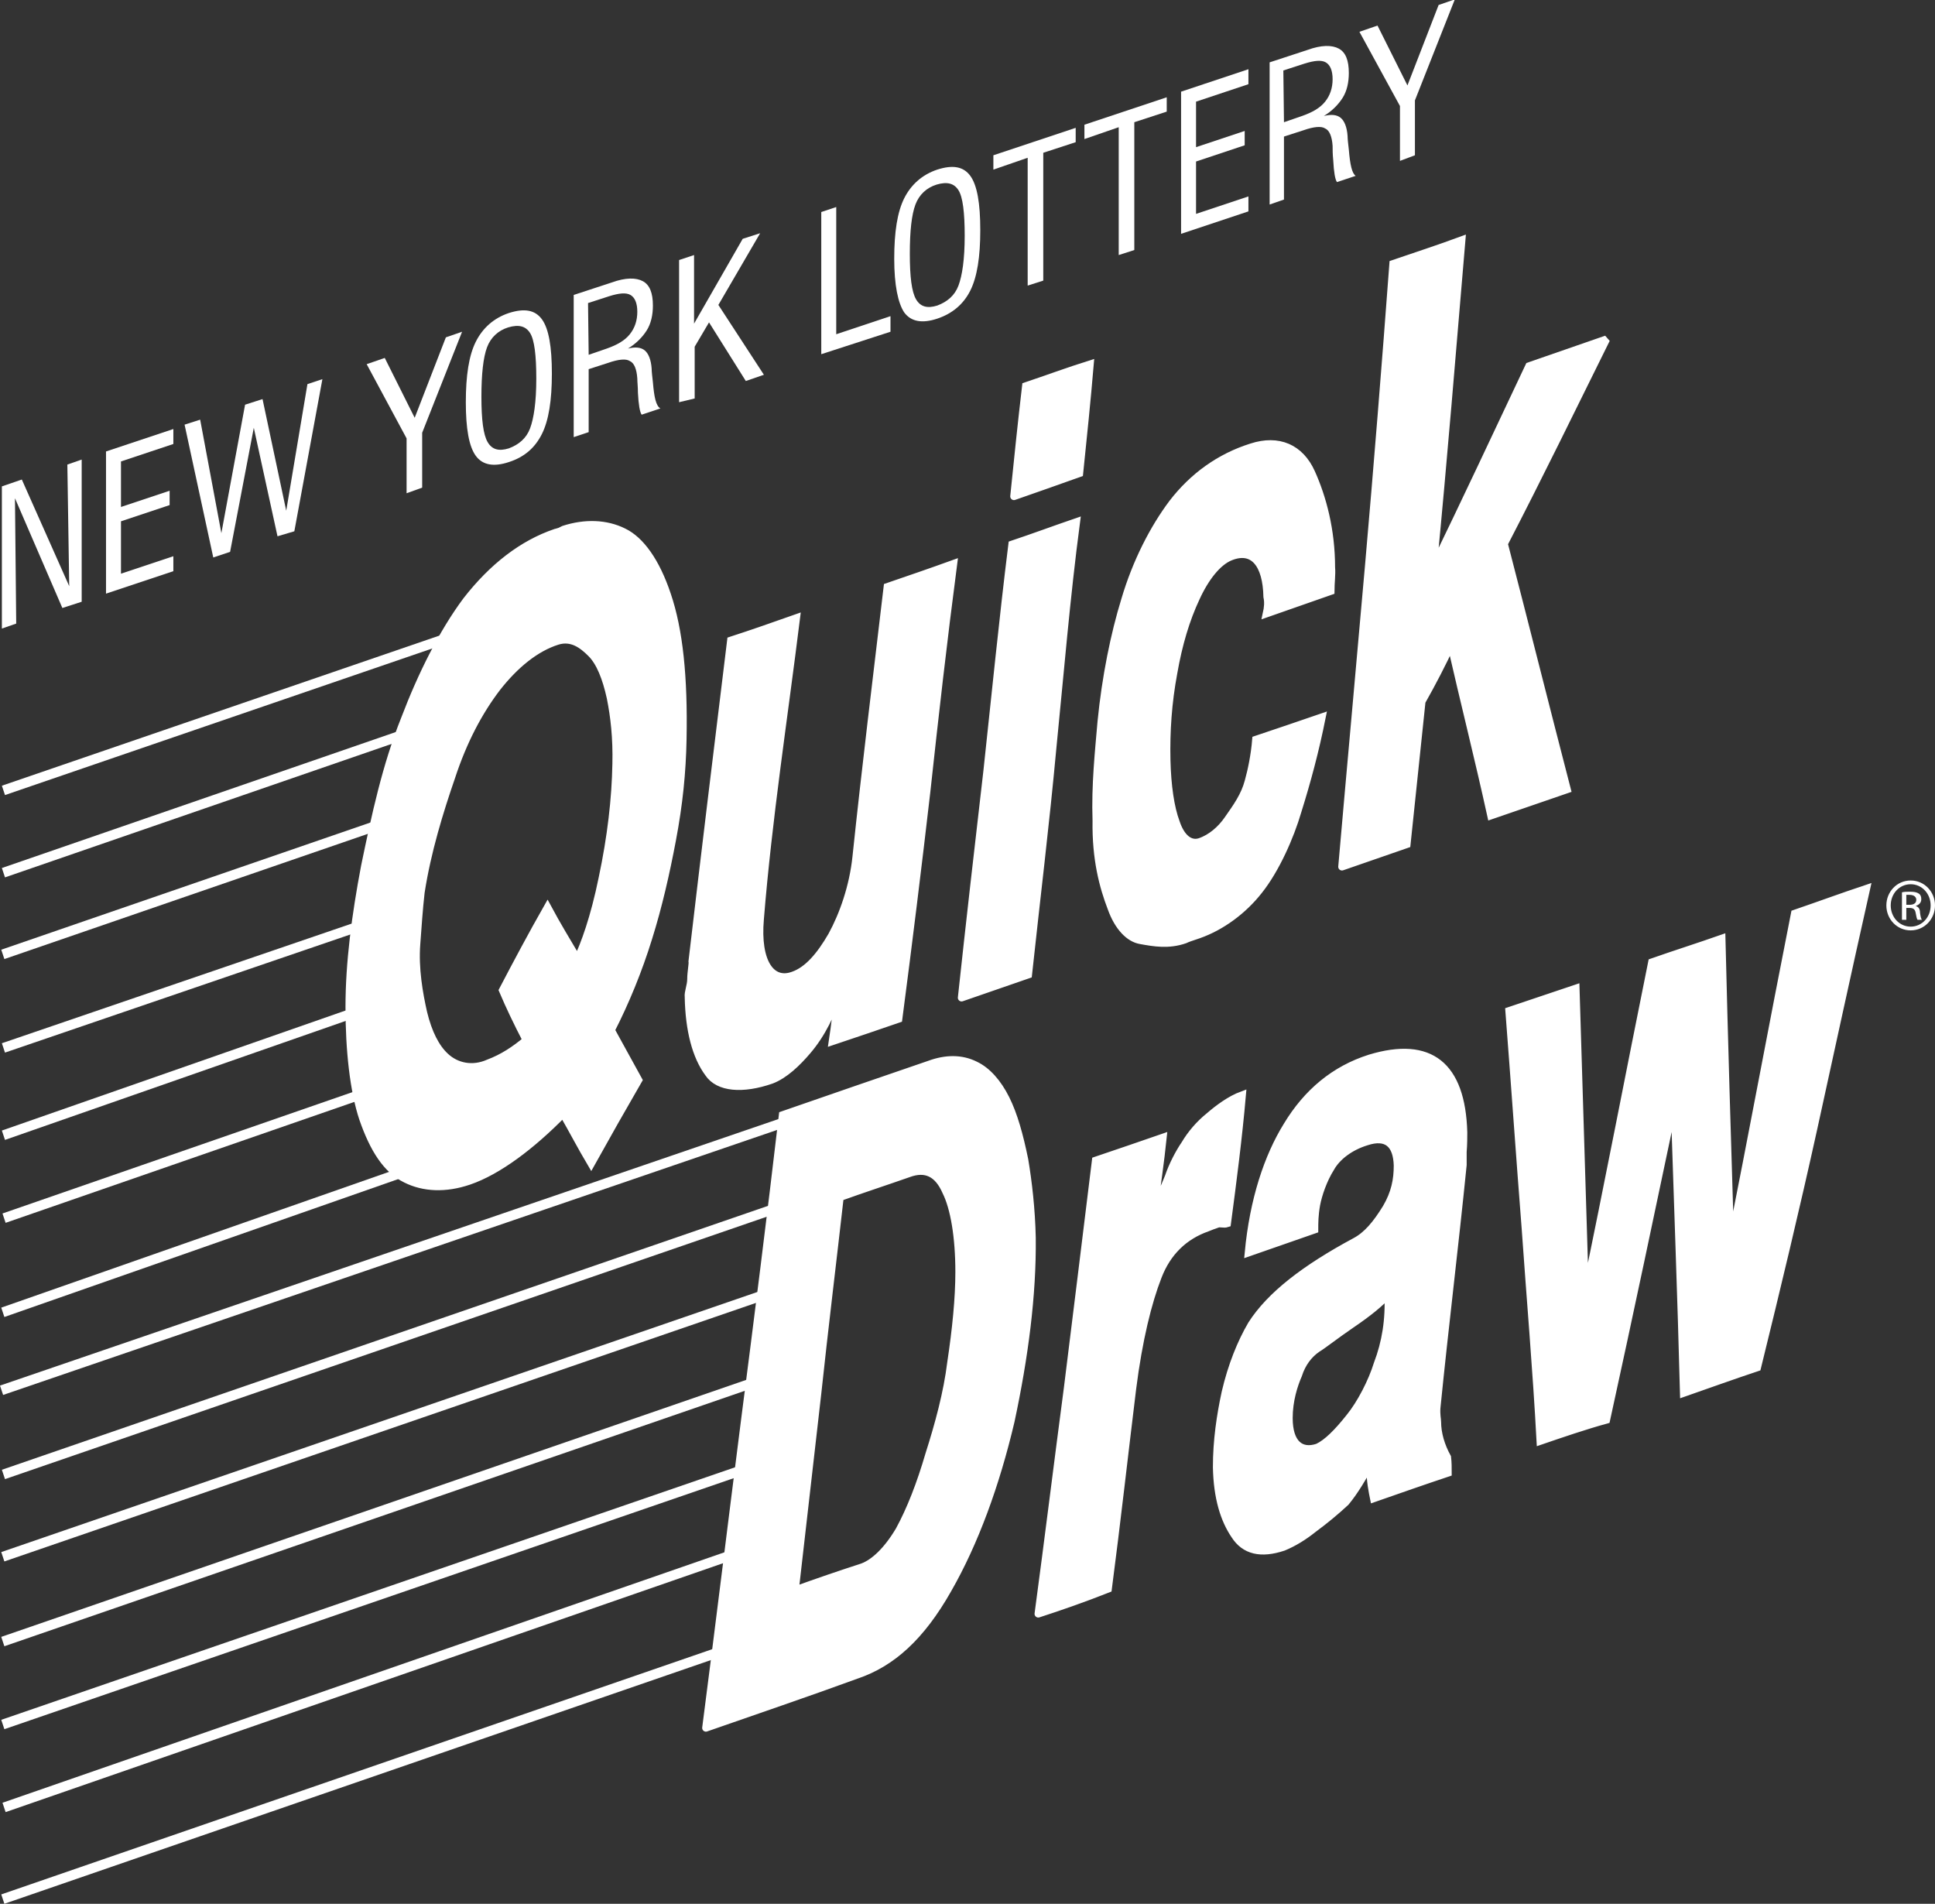 <?xml version="1.0" encoding="utf-8"?>
<!-- Generator: Adobe Illustrator 19.2.0, SVG Export Plug-In . SVG Version: 6.00 Build 0)  -->
<svg version="1.1" id="Layer_1" xmlns="http://www.w3.org/2000/svg" xmlns:xlink="http://www.w3.org/1999/xlink" x="0px" y="0px"
	 viewBox="0 0 310.3 305.3" style="enable-background:new 0 0 310.3 305.3;" xml:space="preserve">
<rect x="0" y="0" width="310.3" height="305.3" fill="#333333" stroke="none"/>
<style type="text/css">
	.st0{fill:#FFFFFF;}
	.st1{fill:#FFFFFF;stroke:#FFFFFF;stroke-width:1.194;stroke-linecap:round;stroke-miterlimit:2.613;}
</style>
<g>
	<path class="st0" d="M0.3,100.8V78l3.2-1.1L11.1,94l-0.3-19.5l2.3-0.8v22.8l-3.1,1L2.4,79.9L2.6,100L0.3,100.8z"/>
	<path class="st0" d="M17,95.2V72.4l10.8-3.6v2.4L19.4,74v7.3l7.8-2.6V81l-7.8,2.6V92l8.4-2.8v2.4L17,95.2z"/>
	<path class="st0" d="M34.2,89.4l-4.6-21.3l2.5-0.8l3.4,18.2l3.8-20.6l2.8-0.9l3.8,17.9l3.4-20.3l2.4-0.8l-4.5,24.4L44.5,86
		l-3.8-17.4l-3.8,19.9L34.2,89.4z"/>
	<path class="st0" d="M65.2,79.1v-8.8l-6.4-11.9l2.9-1l4.8,9.6l5-12.9l2.6-0.9l-6.4,16.2v8.8L65.2,79.1z"/>
	<path class="st0" d="M74.7,64.5c0-4.3,0.5-7.5,1.6-9.7s2.9-3.8,5.3-4.6c2.5-0.8,4.2-0.5,5.3,1c1.1,1.5,1.6,4.4,1.6,8.7
		s-0.5,7.5-1.6,9.7s-2.8,3.7-5.3,4.5c-2.4,0.8-4.2,0.5-5.3-1C75.2,71.6,74.7,68.7,74.7,64.5z M77.2,63.6c0,3.7,0.3,6.1,1,7.3
		c0.7,1.2,1.8,1.5,3.4,1c1.6-0.6,2.8-1.6,3.4-3.2s1-4.2,1-8c0-3.7-0.3-6.2-1-7.3s-1.8-1.4-3.5-0.9c-1.6,0.5-2.8,1.6-3.4,3.2
		C77.5,57.3,77.2,60,77.2,63.6z"/>
	<path class="st0" d="M92,70.1V47.3l6.1-2c2.2-0.8,3.9-0.8,5-0.2s1.6,1.9,1.6,3.9c0,1.5-0.3,2.9-1,4s-1.7,2.1-3,2.9
		c1.2-0.3,2.1-0.2,2.7,0.3s1,1.5,1.1,2.9c0,0.5,0.1,1.3,0.2,2.2c0.2,2.4,0.5,3.8,1.2,4.2l-3,1c-0.3-0.4-0.5-1.6-0.6-3.5
		c0-1-0.1-1.7-0.1-2.3c-0.1-1.5-0.5-2.5-1.2-2.8c-0.6-0.4-1.8-0.3-3.5,0.3l-3.1,1v10.1L92,70.1z M94.4,56.9l2.9-1
		c1.7-0.6,2.9-1.3,3.7-2.3c0.8-1,1.2-2.2,1.2-3.6c0-1.4-0.4-2.3-1.1-2.7s-1.8-0.3-3.4,0.2l-3.4,1.1L94.4,56.9z"/>
	<path class="st0" d="M108.9,64.5V41.7l2.4-0.8v11l7.8-13.6l2.8-0.9l-6.7,11.5l7.3,11.2l-2.9,1l-5.9-9.4l-2.3,3.9v8.3L108.9,64.5z"
		/>
	<path class="st0" d="M131.7,56.8V34l2.4-0.8v20.4l8.7-2.9v2.5L131.7,56.8z"/>
	<path class="st0" d="M143.4,41.5c0-4.3,0.5-7.5,1.6-9.7s2.9-3.8,5.3-4.6c2.5-0.8,4.2-0.5,5.3,1s1.6,4.4,1.6,8.7s-0.5,7.5-1.6,9.7
		s-2.9,3.7-5.3,4.5c-2.4,0.8-4.2,0.5-5.3-1C144,48.6,143.4,45.7,143.4,41.5z M145.9,40.7c0,3.7,0.3,6.1,1,7.3s1.8,1.5,3.4,1
		c1.6-0.6,2.8-1.6,3.4-3.2c0.6-1.6,1-4.2,1-8c0-3.7-0.3-6.2-1-7.3c-0.7-1.1-1.8-1.4-3.5-0.9c-1.6,0.5-2.8,1.6-3.4,3.2
		C146.2,34.4,145.9,37,145.9,40.7z"/>
	<path class="st0" d="M164.8,45.8V25.3l-5.5,1.9v-2.3l13.2-4.4v2.3l-5.2,1.7V45L164.8,45.8z"/>
	<path class="st0" d="M179.4,40.9V20.4l-5.5,1.9V20l13.2-4.4v2.3l-5.2,1.7v20.5L179.4,40.9z"/>
	<path class="st0" d="M189.4,37.5V14.7l10.8-3.6v2.4l-8.4,2.8v7.3l7.8-2.6v2.3l-7.8,2.6v8.4l8.4-2.8v2.4L189.4,37.5z"/>
	<path class="st0" d="M203.6,32.8V10l6.1-2c2.2-0.8,3.9-0.8,5-0.2s1.6,1.9,1.6,3.9c0,1.5-0.3,2.9-1,4s-1.7,2.1-3,2.9
		c1.2-0.3,2.1-0.2,2.7,0.3c0.6,0.5,1,1.5,1.1,2.9c0,0.5,0.1,1.3,0.2,2.2c0.2,2.4,0.5,3.8,1.1,4.2l-3,1c-0.3-0.4-0.5-1.6-0.6-3.5
		c-0.1-1-0.1-1.7-0.1-2.3c-0.1-1.5-0.5-2.5-1.2-2.8c-0.6-0.4-1.8-0.3-3.5,0.3l-3.1,1V32L203.6,32.8z M205.9,19.6l2.9-1
		c1.7-0.6,2.9-1.3,3.7-2.3s1.2-2.2,1.2-3.6s-0.4-2.3-1.1-2.7c-0.7-0.4-1.8-0.3-3.4,0.2l-3.4,1.1L205.9,19.6z"/>
	<path class="st0" d="M224.5,25.8V17L218,5.1l2.9-1l4.8,9.6l5-12.9l2.6-0.9l-6.4,16.2v8.8L224.5,25.8z"/>
</g>
<g>
	<path class="st0" d="M0.7,305.3l-0.5-1.5l120.6-41.6l0.5,1.5L0.7,305.3z M0.9,290.6l-0.5-1.5l122.5-42.5l0.5,1.5L0.9,290.6z
		 M0.7,277.3l-0.5-1.5l123.2-42.4l0.5,1.5L0.7,277.3z M0.7,264l-0.5-1.5L126,219.1l0.5,1.5L0.7,264z M0.7,250.4l-0.5-1.5l128.2-44.1
		l0.5,1.5L0.7,250.4z M0.8,237.2l-0.5-1.5L126,192.4l0.5,1.5L0.8,237.2z M0.5,223.7L0,222.2l136.1-46.6l0.5,1.5L0.5,223.7z
		 M0.7,211.2l-0.5-1.5l69.4-24.3l0.5,1.5L0.7,211.2z M0.9,196.1l-0.5-1.5l57.1-19.8l0.5,1.5L0.9,196.1z M0.8,182.8l-0.5-1.5
		L59,160.8l0.5,1.5L0.8,182.8z M0.8,168.8l-0.5-1.5l57.6-19.7l0.5,1.5L0.8,168.8z M0.7,153.8l-0.5-1.5l65.6-22.6l0.5,1.5L0.7,153.8z
		 M0.8,140.7l-0.5-1.5L70.4,115l0.5,1.5L0.8,140.7z M0.8,127.5L0.3,126l85.4-29.3l0.5,1.5L0.8,127.5z"/>
</g>
<path class="st1" d="M56,161.5c0-7.1,1-14.7,2.5-22.6c1.7-8.2,3.4-16.1,6.4-23.6c2.7-7.1,6.1-13.9,9.9-19c4.2-5.4,9-9.1,14.3-10.9
	c0,0,0.1,0,0.7-0.2c0.2-0.1,0.6-0.3,0.6-0.3c3.4-1.1,6.8-1,9.6,0.4c2.7,1.3,5.2,4.7,7,10.1c1.9,5.6,2.7,13.1,2.5,23.2
	c-0.1,5.2-0.6,10.3-1.7,16.1c-1,5.3-2.2,10.6-3.8,15.7c-1.6,5.2-3.7,10.3-6,14.8c1.5,2.7,2.9,5.3,4.4,8c-2.6,4.5-5.1,8.9-7.6,13.4
	c-1.6-2.7-3-5.4-4.5-8c-5,5.1-10.4,9.2-15.1,10.8c-3.8,1.3-7.3,1.1-10.1-0.3c-3.1-1.5-5.2-4.8-6.9-9.7C56.7,174.9,56,168.4,56,161.5
	L56,161.5 M67.5,143.1c-0.3,2.6-0.5,5.6-0.7,8.3c-0.3,3.9,0.4,7.9,1.1,11c0.8,3.3,2,5.6,3.5,7c1.8,1.7,4.4,2.2,6.9,1.1
	c2.4-0.9,4.3-2.2,6.1-3.7c-1.4-2.7-2.7-5.4-3.8-8c2.3-4.4,4.7-8.9,7.2-13.3c1.5,2.8,3.2,5.6,4.8,8.3c1.1-2.3,2.7-6.6,4-13
	c1.4-6.6,2.1-12.7,2.2-18.3c0.1-4.2-0.3-7.6-0.9-10.6c-0.7-3.2-1.7-5.7-3.1-7.1s-3.1-2.7-5.4-2c-3.5,1.1-6.8,3.8-9.7,7.5
	c-2.9,3.8-5.4,8.5-7.3,14.3C70.5,130.1,68.5,136.6,67.5,143.1L67.5,143.1 M111,154.2c2-17.1,4.1-34.3,6.2-51.5
	c3.4-1.1,7.1-2.4,10.5-3.6c-2,16.1-4.5,32.2-5.8,48.3c-0.6,6.9,1.8,10.3,5.3,9c2.3-0.8,4.3-3.1,6.2-6.4c1.8-3.3,3.4-7.8,3.9-12.6
	c1.5-14.3,3.3-28.9,5-43.3c3.5-1.2,7-2.4,10.6-3.7c-1.6,12.2-3,24.5-4.3,36.5c-1.4,12.1-2.9,24.3-4.5,36.5c-3.5,1.2-7,2.4-10.6,3.6
	c0.4-2.6,0.7-5.4,1-8.1c-1.1,3.6-2.7,6.9-5,9.6c-1.7,2-3.7,3.9-5.8,4.7c-4.6,1.6-8.5,1.3-10.1-1.1c-2-2.7-3.1-6.9-3.2-12.2
	c-0.1-0.8,0.4-1.8,0.4-2.9C110.8,155.9,111.1,154.5,111,154.2L111,154.2 M154.2,160c1.3-12.1,2.7-24.3,4.1-36.4
	c1.3-12,2.5-24.2,4-36.3c3.3-1.1,6.8-2.4,10.3-3.6C171,95.8,170,108,168.8,120c-1.1,12-2.6,24.2-3.9,36.3
	C161.4,157.5,157.7,158.8,154.2,160L154.2,160 M162.6,79.6c0.6-5.9,1.2-11.7,1.9-17.7c3.3-1.1,6.8-2.4,10.3-3.5
	c-0.5,5.9-1.1,11.7-1.7,17.5C169.5,77.2,166,78.4,162.6,79.6L162.6,79.6 M176.6,115.7c0.7-7.1,2.1-14,3.8-19.5
	c1.8-6.1,4.6-11.5,7.6-15.5c3.3-4.3,7.6-7.4,12.7-9c4.3-1.4,7.8,0.1,9.6,4.1s3.2,9.2,3.2,15.2c0.1,1.1-0.1,2.5-0.1,3.8
	c-3.4,1.2-6.9,2.4-10.3,3.6c0.2-0.9,0.3-1.8,0.1-2.7c-0.1-5.2-2.2-7.9-5.9-6.4c-2,0.8-4,3.3-5.5,6.6c-1.6,3.4-2.8,7.4-3.6,12
	c-0.9,4.8-1.2,9.4-1.1,14c0.1,4.1,0.6,7.6,1.5,10c0.8,2.4,2.2,3.6,3.8,3.1c1.8-0.6,3.4-2,4.5-3.6c1.4-2,2.7-3.8,3.3-6.1
	c0.5-1.8,1-4.2,1.2-6.7c3.6-1.2,7.1-2.4,10.6-3.6c-1.1,5.5-2.4,10.3-3.9,15.1c-1.2,4.1-3.5,9.3-6.2,12.7c-2.5,3.2-6,5.8-9.7,7.1
	c-1.2,0.4-1.8,0.6-2.2,0.8c-2.6,0.9-4.9,0.5-7.1,0.1c-1.8-0.3-3.6-2.1-4.7-5.2c-1.3-3.4-2.5-7.8-2.4-14
	C175.6,125.9,176.2,120.4,176.6,115.7L176.6,115.7 M215.2,139c1.4-16.1,2.9-32.4,4.3-48.4c1.4-16,2.7-32.2,3.9-48.3
	c3.8-1.3,7.5-2.5,11-3.8c-1.5,17.7-2.9,35-4.6,52.6c5.2-10.7,10.3-21.6,15.4-32.4c4.1-1.4,8.3-2.9,12.4-4.3
	c-5.4,10.9-10.8,22-16.4,32.8c3.4,13.1,6.7,26.3,10.1,39.4c-4.1,1.4-8.1,2.8-12.2,4.2c-2-9.1-4.3-18.2-6.4-27.4
	c-1.4,3-3,6.1-4.7,9.1c-0.8,7.6-1.6,15.3-2.4,22.9C222.2,136.6,218.6,137.8,215.2,139L215.2,139 M113.2,277.1
	c2.1-16.2,4.1-32.6,6.2-49.1c2.1-16.3,4.2-32.9,6.1-49.2c7.8-2.7,15.6-5.4,23.5-8.1c2.7-1,5.2-1,7.4,0.1c1.9,0.9,3.6,2.8,4.9,5.4
	c1.3,2.6,2.2,5.9,3,9.8c0.6,3.6,1.1,7.9,1.2,12.5c0.1,9.2-1.2,19.1-3.4,29.4c-2.4,10.2-5.8,19.5-10.1,27c-4.3,7.6-9,11.8-14.6,13.7
	C129.2,271.6,121.2,274.3,113.2,277.1L113.2,277.1 M127.5,255c3.6-1.3,7.1-2.5,10.8-3.7c1.9-0.7,4-2.7,5.9-5.9
	c1.8-3.3,3.4-7.4,4.8-12.2c1.5-4.7,2.9-9.8,3.5-14.7c0.8-5.3,1.3-10.3,1.3-14.5c0-5.7-0.8-10.3-2.1-12.9c-1.3-3-3.3-3.9-6-2.9
	c-3.7,1.3-7.4,2.5-11,3.8c-1.2,10.6-2.5,21.2-3.6,31.5C129.9,234,128.7,244.6,127.5,255L127.5,255 M166.5,258.8
	c1.6-11.9,3.1-24.1,4.7-36.2c1.5-12,3-24.3,4.5-36.5c3.6-1.2,7.3-2.5,10.8-3.7c-0.4,3.9-1,7.9-1.5,11.7c0.8-1.8,1.7-3.6,2.4-5.4
	c0.6-1.8,1.7-3.9,2.6-5.2c1-1.7,2.4-3.3,3.9-4.5c1.5-1.3,3.4-2.7,5.3-3.4c-0.6,6.9-1.5,13.8-2.4,20.6c-0.6,0.2-1.1-0.1-1.6,0.1
	c-0.6,0.2-1.1,0.4-1.6,0.6c-3.7,1.3-6.4,3.9-7.9,7.8c-1.6,4.1-3.1,10.1-4.1,18c-1.3,10.6-2.5,21.4-3.9,32.1
	C173.9,256.3,170.2,257.6,166.5,258.8L166.5,258.8 M200.7,212.4c3-4.7,8.6-9,16.6-13.3c1.9-1,3.4-2.8,5-5.4c1.4-2.4,1.8-4.5,1.8-6.8
	c-0.1-3.4-1.7-4.9-5-3.8c-2.6,0.8-4.7,2.4-5.7,4.2c-1.2,1.9-2,4.3-2.3,5.9c-0.3,1.7-0.3,2.9-0.3,4c-3.5,1.2-7.1,2.5-10.6,3.7
	c0.8-8.5,3.1-15.4,6.2-20.4c3.2-5.3,7.6-9,13.3-10.8c9.6-2.9,14.7,1.1,15,11.9c0,0.6,0,2-0.1,3.1c0,0.8,0,2.1,0,2.1
	c-1.3,13-2.9,25.9-4.2,38.9c-0.1,1.1,0.1,1.9,0.1,2.3c0,1.9,0.6,3.9,1.6,5.7c0.1,0.8,0.1,1.7,0.1,2.5c-3.9,1.3-7.9,2.7-11.9,4.1
	c-0.2-1-0.6-2.7-0.6-5.4c-1.1,1.9-2.4,4.2-3.9,6c-1.5,1.4-3.3,2.9-5.2,4.3c-1.5,1.2-3.1,2.2-4.8,2.9c-3.6,1.2-6.2,0.6-7.8-1.9
	c-1.7-2.5-2.8-6-2.9-10.9c0-4.3,0.6-8.3,1.4-12C197.5,219,199,215.3,200.7,212.4L200.7,212.4 M211.3,232.1c1.5-0.7,3.2-2.4,5.1-4.8
	c1.8-2.2,3.6-5.7,4.5-8.6c1.3-3.4,1.9-7.1,1.7-11.1c-1.3,1.4-3.1,2.9-5.9,4.8c-2.5,1.7-4.5,3.3-5.5,3.9c-1.3,0.9-2.4,2.3-3,4.2
	c-0.7,1.6-1.5,4.1-1.5,6.9C206.7,231.5,208.6,233,211.3,232.1L211.3,232.1 M247,231.1c-0.6-11.3-1.6-22.8-2.4-34.3
	c-0.9-11.5-1.7-23.1-2.6-34.7c3.6-1.2,7.1-2.4,10.7-3.6c0.5,16.4,1,32.8,1.5,49.1c3.7-17.7,7.1-35.5,10.7-53.3
	c3.7-1.3,7.5-2.5,11.2-3.8c0.4,16.4,0.9,32.9,1.4,49.1c3.5-17.6,6.8-35.4,10.3-53.1c3.8-1.3,7.6-2.7,11.5-4
	c-2.9,12.9-5.7,25.8-8.5,38.6c-2.8,12.7-5.9,25.6-9,38.2c-3.9,1.3-7.8,2.7-11.8,4.1c-0.4-15.5-1-31.2-1.5-46.8
	c-3.6,17.1-7.2,34.2-10.9,51.1C254,228.7,250.5,229.9,247,231.1L247,231.1z"/>
<g>
	<path class="st0" d="M306.4,141.2c2.2,0,3.9,1.8,3.9,4s-1.7,4-3.9,4c-2.2,0-3.9-1.8-3.9-4S304.2,141.2,306.4,141.2L306.4,141.2z
		 M306.4,141.8c-1.8,0-3.2,1.5-3.2,3.4s1.4,3.4,3.2,3.4c1.8,0,3.2-1.5,3.2-3.4S308.2,141.8,306.4,141.8L306.4,141.8z M305.7,147.5
		H305v-4.4c0.4-0.1,0.7-0.1,1.3-0.1c0.7,0,1.1,0.1,1.4,0.3s0.4,0.5,0.4,0.9c0,0.6-0.4,0.9-0.9,1.1l0,0c0.4,0.1,0.7,0.4,0.7,1.1
		c0.1,0.7,0.2,1,0.3,1.1h-0.7c-0.1-0.1-0.2-0.5-0.3-1.1c-0.1-0.6-0.4-0.8-1-0.8h-0.5L305.7,147.5L305.7,147.5z M305.7,145.1h0.5
		c0.6,0,1.1-0.2,1.1-0.8c0-0.4-0.3-0.8-1.1-0.8c-0.2,0-0.4,0-0.5,0V145.1z"/>
</g>
</svg>

